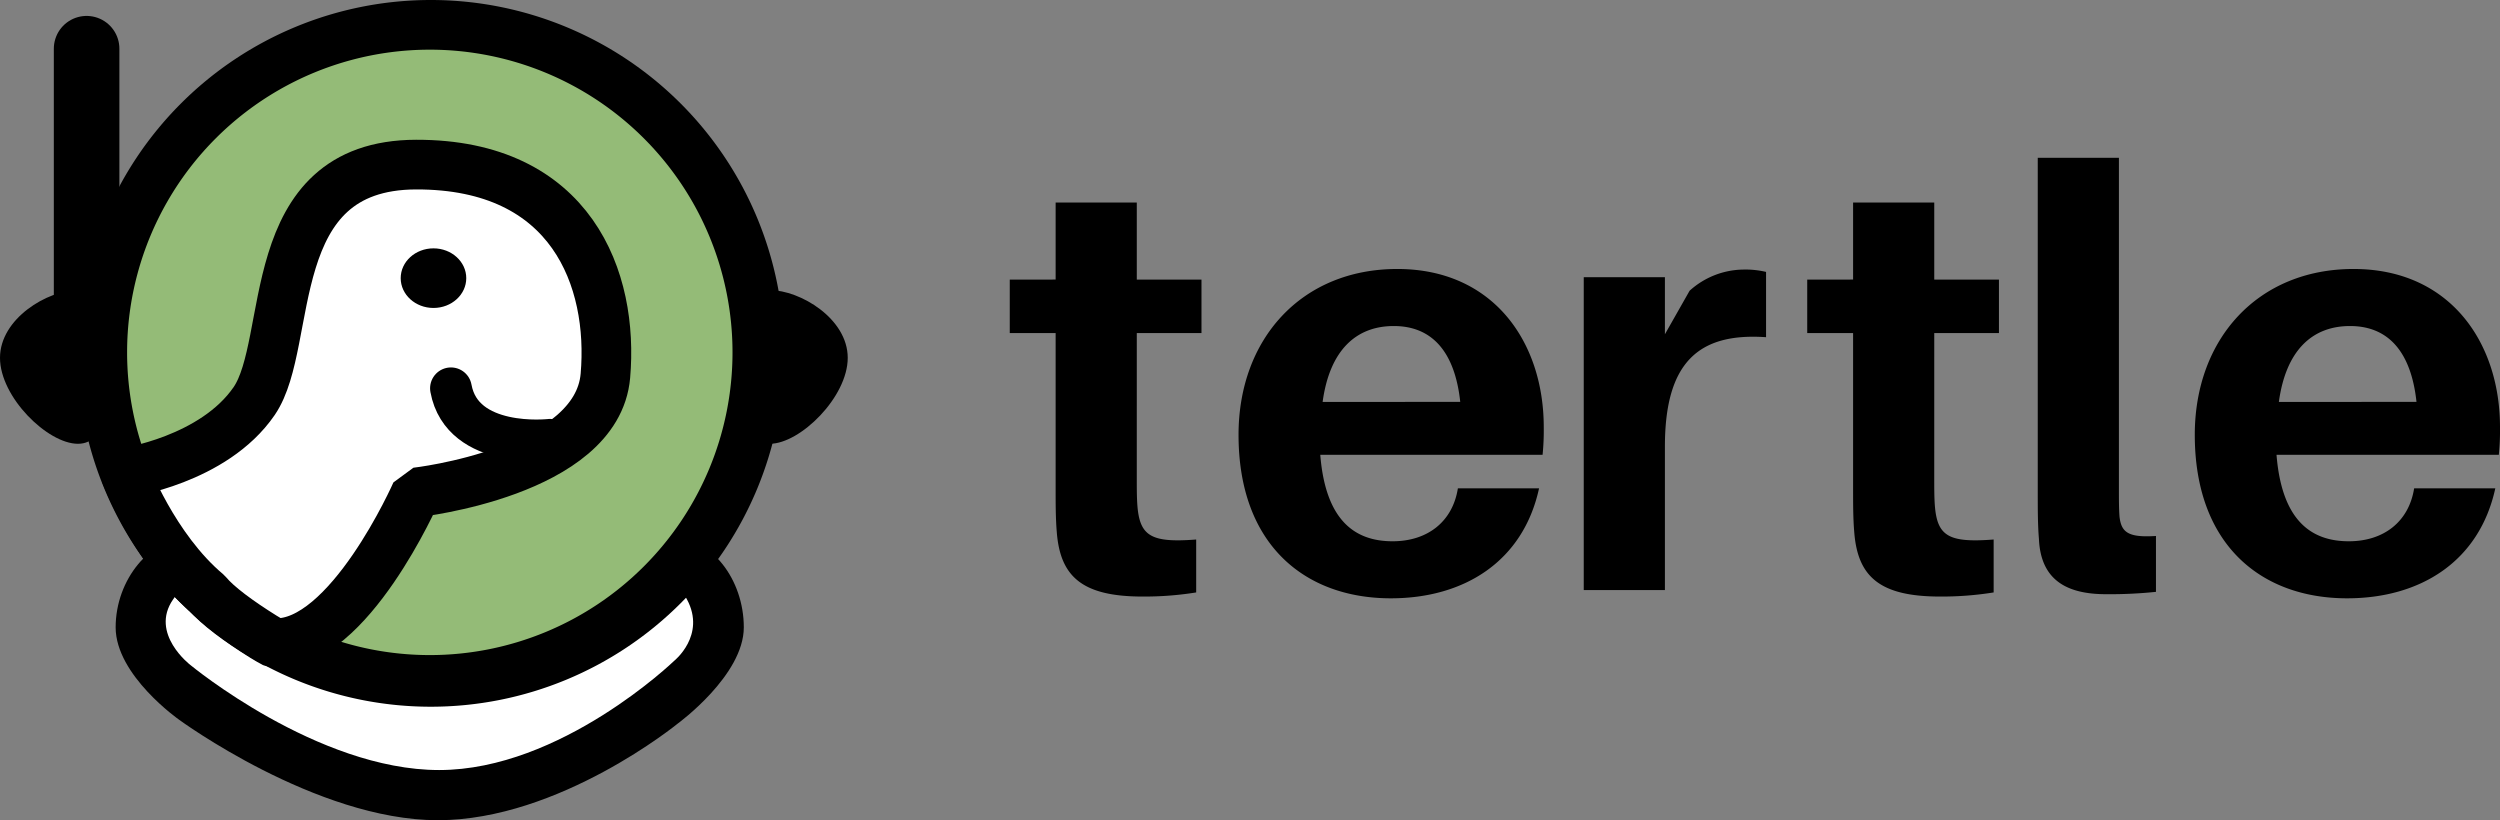 <svg xmlns="http://www.w3.org/2000/svg" width="1258.296" height="412.826" viewBox="0 0 1258.296 412.826"><rect x="0" y="0" width="1258.296" height="412.826" fill="#808080" stroke="none"/><g transform="translate(-1282.32 -1438)"><path d="M67.488-129.352h32.56v-26.936H67.488v-38.776H26.64v38.776H3.552v26.936H26.64V-51.8c0,8.88,0,15.688.592,22.792C29.008-6.808,39.96,3.256,70.448,3.256A165.139,165.139,0,0,0,97.384,1.184v-26.64c-22.792,1.776-28.416-1.776-29.6-17.168-.3-4.144-.3-8.584-.3-13.912ZM272.32-81.992c0-42.92-25.456-79.624-73.7-79.624S118.7-126.392,118.7-78.144c0,55.352,33.448,82.288,76.664,82.288,37,0,66.6-18.648,74.592-55.352H229.1c-2.664,16.872-15.392,26.64-32.856,26.64-18.944,0-33.744-10.36-36.408-43.512H271.728A121.578,121.578,0,0,0,272.32-81.992ZM196.84-132.9c19.536,0,30.784,13.32,33.448,38.184H161.024C164.576-120.768,177.9-132.9,196.84-132.9ZM372.664-161.32a40.985,40.985,0,0,0-26.936,10.656L333.3-128.76v-28.712H292.448V0H333.3V-72.224c0-42.328,16.872-57.424,50.912-55.056v-32.856A44.671,44.671,0,0,0,372.664-161.32Zm96.2,31.968h32.56v-26.936h-32.56v-38.776H428.016v38.776H404.928v26.936h23.088V-51.8c0,8.88,0,15.688.592,22.792,1.776,22.2,12.728,32.264,43.216,32.264A165.139,165.139,0,0,0,498.76,1.184v-26.64c-22.792,1.776-28.416-1.776-29.6-17.168-.3-4.144-.3-8.584-.3-13.912Zm92.944-88.208H520.96V-50.616c0,10.36,0,17.76.592,24.864C522.44-5.328,535.168,2.072,555.3,2.072A224.254,224.254,0,0,0,580.456.888v-28.12c-13.912.888-17.464-1.776-18.352-9.768-.3-4.144-.3-8.288-.3-14.5ZM753.616-81.992c0-42.92-25.456-79.624-73.7-79.624s-79.92,35.224-79.92,83.472c0,55.352,33.448,82.288,76.664,82.288,37,0,66.6-18.648,74.592-55.352H710.4c-2.664,16.872-15.392,26.64-32.856,26.64-18.944,0-33.744-10.36-36.408-43.512H753.024A121.584,121.584,0,0,0,753.616-81.992ZM678.136-132.9c19.536,0,30.784,13.32,33.448,38.184H642.32C645.872-120.768,659.192-132.9,678.136-132.9Z" transform="translate(1787 1735)"/><g transform="translate(10556 1486)"><path d="M37.21-1.52S76.283,57.458,159.728,57.112,280.2-1.52,280.2-1.52c19.588,0,35.962,21.109,35.962,45.274s-33.106,48.32-33.106,48.32-59.6,48.752-120.907,48.752S31.934,90.249,31.934,90.249,0,67.92,0,43.755,17.622-1.52,37.21-1.52Z" transform="translate(-9215.472 224)"/><path d="M54.877,31.041S76.283,57.458,159.728,57.112,263.6,31.041,263.6,31.041c8.514,5.87,14.282,6.555,23.971,24.673s-6.52,30.955-6.52,30.955S224.11,141.575,162.8,141.575,37.623,88.708,37.623,88.708,16.969,72.97,28.9,55.714,47.846,36.361,54.877,31.041Z" transform="translate(-9215.472 198)" fill="#fff"/><path d="M39.222,0C54.5,0,55.34,23.509,55.34,43.257S54.5,77.338,39.222,77.338,0,63.006,0,43.257,23.94,0,39.222,0Z" transform="translate(-8847 175.367) rotate(180)"/><path d="M16.119,0C.837,0,0,23.509,0,43.257S.837,77.338,16.119,77.338,55.34,63.006,55.34,43.257,31.4,0,16.119,0Z" transform="translate(-9218.34 175.367) rotate(180)"/><path d="M5906.911-4484.66v-134.986" transform="translate(-15137 4596.16)" fill="none" stroke="#000" stroke-linecap="round" stroke-width="33"/><g transform="translate(-10967 -1486)"><g transform="translate(10968 1479)"><path d="M177.853,0A177.853,177.853,0,1,1,0,177.853,177.853,177.853,0,0,1,177.853,0Z" transform="translate(-9235.705 -41)"/><path d="M152.355,0A152.355,152.355,0,1,1,0,152.355,152.355,152.355,0,0,1,152.355,0Z" transform="translate(-9210.705 -16)" fill="#94bb77"/><g transform="translate(-9213.354 41.844)"><path d="M625.517-5269.977s44.55-6.358,64.932-36.111,3.141-118.853,81.53-119.01,99.47,57.813,95.244,106.33-95.244,58.661-95.244,58.661-33.877,77.13-71.233,75.869c-1.838-.953-3.65-2-5.654-3.245-12.2-7.6-23.3-15.712-28.293-21.865C639.69-5232.078,625.517-5269.977,625.517-5269.977Z" transform="translate(-623.843 5425.098)" fill="#fff" stroke="#000" stroke-linejoin="bevel" stroke-width="25"/><path d="M884.356-5253.89s-44.085,5.077-49.77-25.918" transform="translate(-668.944 5392.402)" fill="none" stroke="#000" stroke-linecap="round" stroke-width="21"/><ellipse cx="16.5" cy="15" rx="16.5" ry="15" transform="translate(140.353 42.156)"/></g></g></g></g></g></svg>